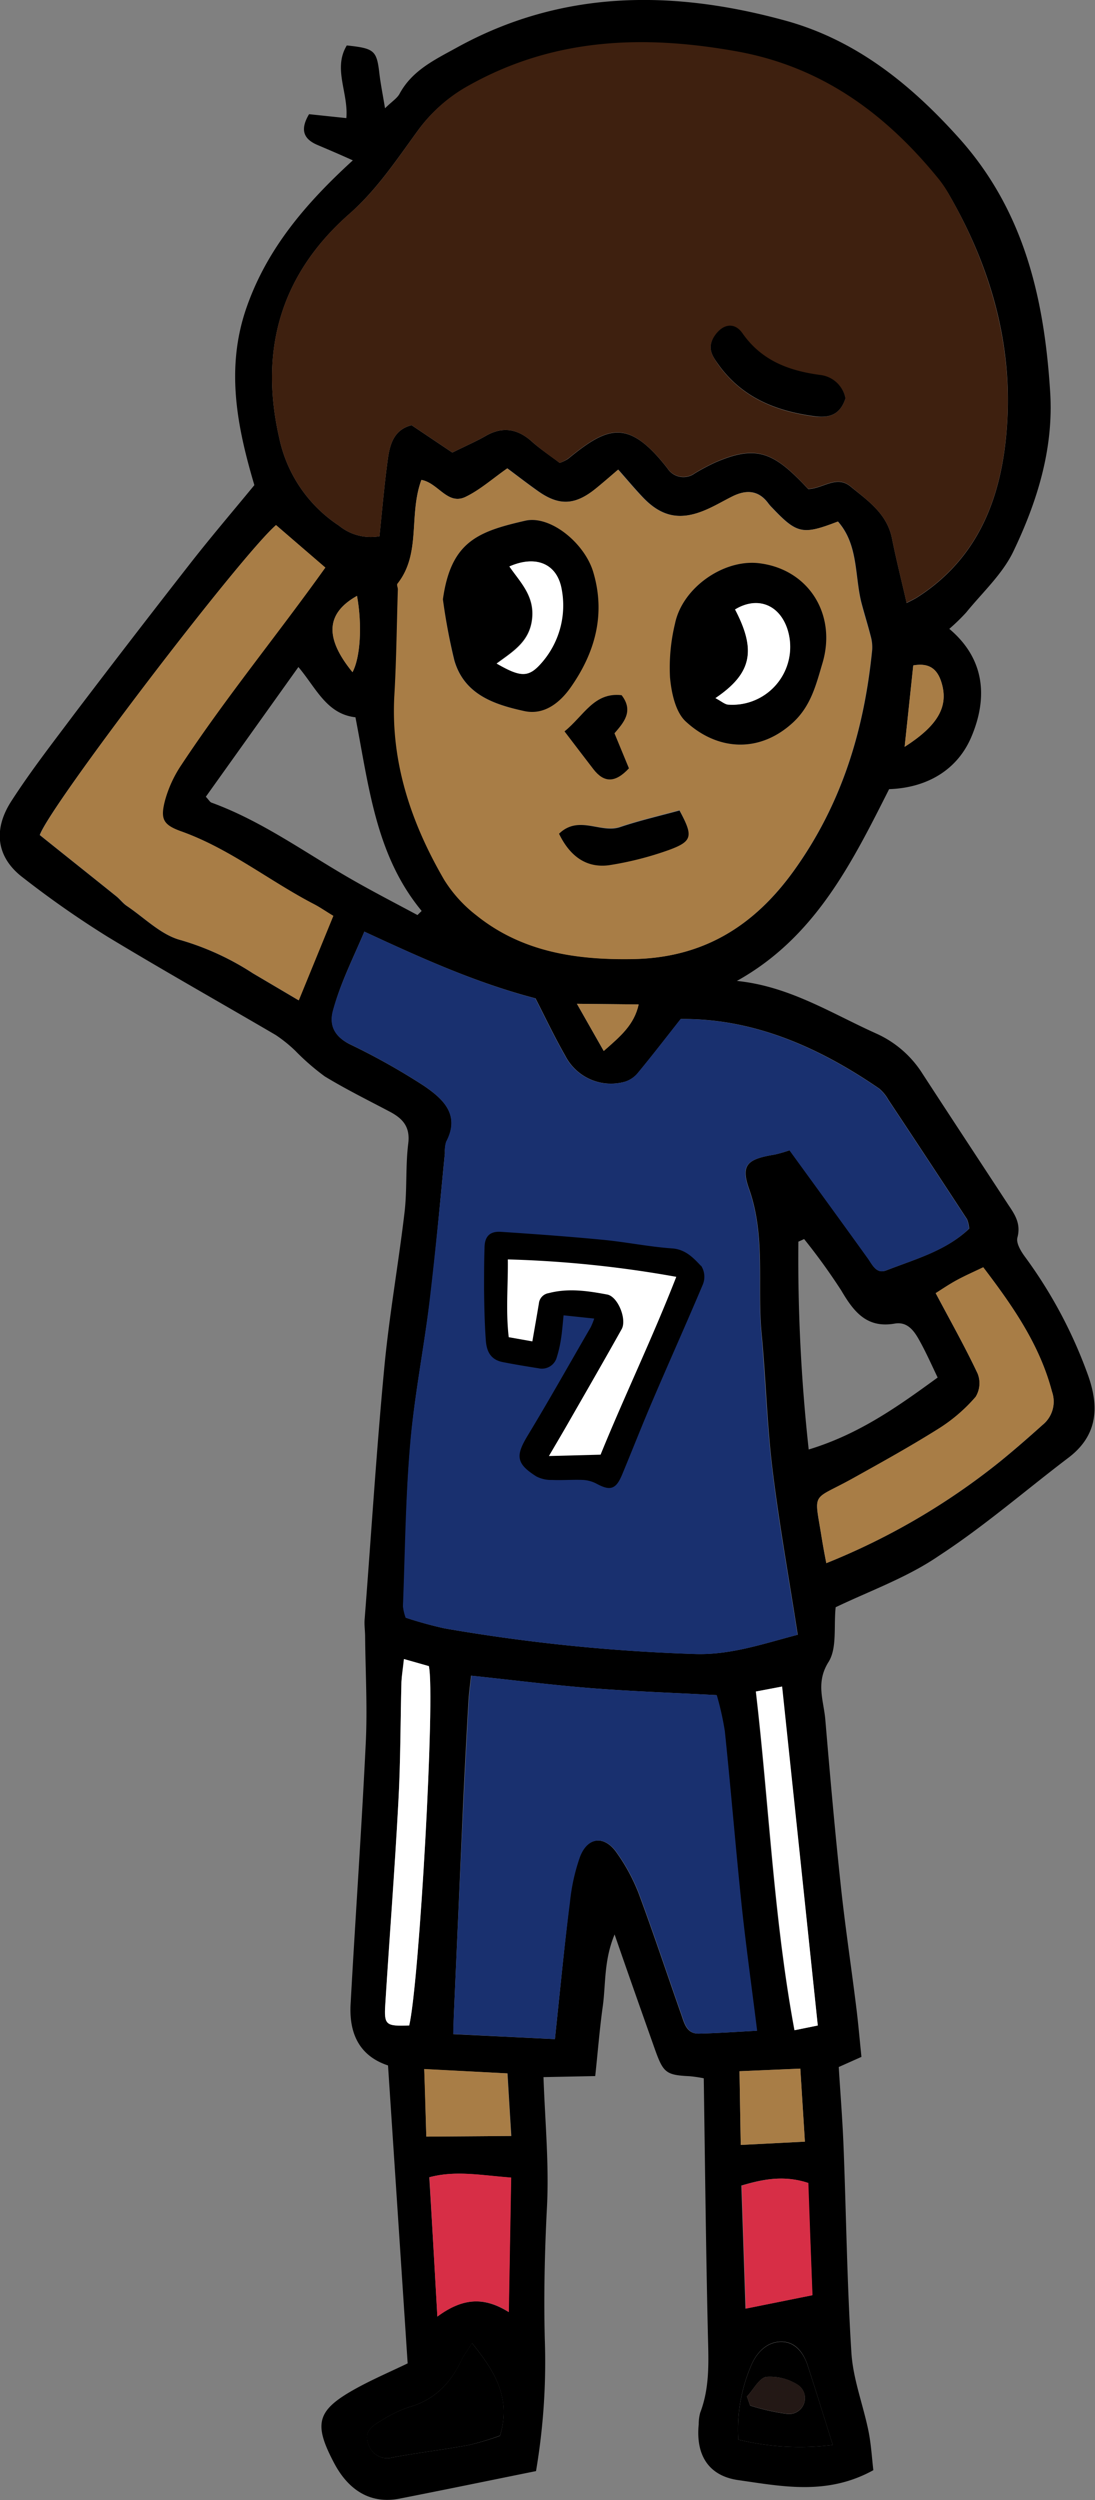 <svg xmlns="http://www.w3.org/2000/svg" viewBox="0 0 167.37 381.81"><rect x="0" y="0" width="167.37" height="381.81" fill="#808080" stroke="none"/><defs><style>.cls-1{fill:#3e200f;}.cls-2{fill:#19306f;}.cls-3{fill:#a87d46;}.cls-4{fill:#fff;}.cls-5{fill:#d72e46;}.cls-6{fill:#231815;}.cls-7{stroke:#000;stroke-miterlimit:10;stroke-width:0.56px;}</style></defs><title>img07</title><g id="レイヤー_2" data-name="レイヤー 2"><g id="レイヤー_2-2" data-name="レイヤー 2"><path d="M127.73,245.46c-.31,3,.23,6.26-1.09,8.36-2,3.17-.73,5.91-.49,8.82.71,8.41,1.45,16.82,2.35,25.21.66,6.23,1.6,12.42,2.37,18.63.31,2.46.52,4.92.8,7.65l-3.47,1.55c.24,3.91.58,8.07.74,12.25.41,10.48.53,21,1.2,31.44.26,4,1.79,7.9,2.6,11.88.42,2.06.53,4.19.75,6-7.06,3.9-13.93,2.47-20.63,1.52-4.6-.65-6.53-3.88-6.06-8.54a6.59,6.59,0,0,1,.22-1.74c1.56-4.06,1.26-8.25,1.17-12.48-.29-12.8-.43-25.61-.62-38.61a20.18,20.18,0,0,0-2.18-.32c-3.57-.17-4-.53-5.25-4-2-5.65-4-11.28-6.2-17.65-1.66,4-1.33,7.56-1.81,11s-.76,7-1.15,10.63l-7.91.16c.24,6.81.87,13.34.53,19.9s-.5,13.4-.33,20.09a99.61,99.61,0,0,1-1.34,20.18c-7,1.41-13.94,2.85-20.89,4.21-4.22.82-7.66-1.09-9.95-5.4-3.25-6.14-2.69-8.13,3.48-11.51,2.55-1.39,5.23-2.54,7.74-3.75-1-15.23-2-30.31-3-45.5-4.56-1.51-6-5.14-5.71-9.54.73-13.26,1.67-26.51,2.31-39.78.26-5.36-.05-10.75-.1-16.13,0-.87-.14-1.75-.08-2.62,1-12.81,1.79-25.62,3-38.41.75-8,2.17-15.89,3.11-23.86.4-3.46.13-7,.56-10.46.32-2.53-.82-3.79-2.76-4.83-3.35-1.77-6.76-3.45-10-5.42a36.08,36.08,0,0,1-4.51-3.92,21.32,21.32,0,0,0-3-2.41c-8.55-5-17.21-9.87-25.69-15a148.21,148.21,0,0,1-12.89-9c-4-3-4.7-7.19-1.86-11.64,3-4.66,6.39-9,9.73-13.46q8.87-11.67,17.88-23.19c3.06-3.9,6.28-7.67,9.58-11.68-2.62-8.84-4.46-17.85-1.17-27.2,3.13-8.92,9-15.81,16.22-22.4-2.22-1-3.78-1.66-5.36-2.33-2.26-.94-2.7-2.42-1.33-4.72l5.7.6c.34-3.87-2.08-7.57.07-11.1,4.28.46,4.58.76,5,4.47.19,1.52.49,3,.84,5.13,1-1,1.84-1.51,2.22-2.21,1.92-3.56,5.33-5.18,8.64-7,16.25-9,33.34-8.89,50.59-4.11,10.67,3,19,9.73,26.4,18,9.9,11.11,12.93,24.49,13.82,38.7.54,8.65-2,16.74-5.66,24.36-1.67,3.44-4.72,6.23-7.19,9.27a30.84,30.84,0,0,1-2.57,2.49c5.61,4.72,5.81,10.74,3.38,16.48-2.14,5.06-6.77,7.8-12.58,8-5.7,11.27-11.32,22.65-23.27,29.29,8,.81,14.39,4.92,21.23,8a16.18,16.18,0,0,1,7.15,6.18c4.38,6.73,8.8,13.43,13.2,20.15,1,1.47,1.84,2.85,1.3,4.86-.23.85.56,2.15,1.2,3a71,71,0,0,1,9.62,18.1c1.69,4.79,1.45,9.13-3,12.51-6.59,5-12.92,10.5-19.83,15C138.7,240.9,133,242.94,127.73,245.46ZM85.55,70.7a6.38,6.38,0,0,0,1.28-.62c6.1-5,9.22-6.17,15.17,1.43a2.92,2.92,0,0,0,4.22.77,32.58,32.58,0,0,1,3.09-1.64c5.57-2.4,8.28-1.88,12.55,2.33.61.59,1.19,1.21,1.68,1.73,2.32-.1,4.32-2.15,6.46-.4,2.68,2.19,5.61,4.17,6.35,8,.64,3.21,1.45,6.38,2.23,9.8.64-.34,1.15-.57,1.61-.86,10.19-6.5,13.35-16.85,13.82-27.84.5-12-2.94-23.31-9-33.76a16.8,16.8,0,0,0-1.49-2.15c-8.14-10-17.93-17.27-31.07-19.6-14.2-2.53-27.82-2-40.73,5.18a23.67,23.67,0,0,0-7.82,6.83c-3.24,4.43-6.24,9-10.46,12.73C43,41.78,39.57,53.32,42.68,66.89A21.23,21.23,0,0,0,51.8,80.27,7.68,7.68,0,0,0,58,81.9c.41-3.9.74-7.81,1.27-11.69.31-2.3.92-4.59,3.64-5.27l6.23,4.18c2-1,3.64-1.7,5.13-2.56,2.68-1.53,5-1,7.16,1C82.73,68.69,84.18,69.66,85.55,70.7ZM55.69,142.28c-1.75,4.13-3.73,8-4.8,12.16-.58,2.22.31,3.86,2.5,5a101.83,101.83,0,0,1,11.42,6.4c2.8,1.92,5.63,4.36,3.4,8.56A4.83,4.83,0,0,0,68,176.1c-.74,7.41-1.36,14.83-2.26,22.23s-2.39,14.7-3,22.1C62,228.69,62,237,61.63,245.31a7.28,7.28,0,0,0,.41,1.75A59.43,59.43,0,0,0,68,248.7a275.48,275.48,0,0,0,38.23,3.9c5.45.18,10.49-1.58,15.71-2.94-1.33-8.6-2.84-16.91-3.86-25.28-.85-6.92-1-13.92-1.68-20.87-.66-7.3.66-14.72-1.9-21.95-1.31-3.69-.24-4.55,3.91-5.23a21.19,21.19,0,0,0,2.29-.66c4,5.49,7.94,10.9,11.85,16.34.77,1.05,1.34,2.63,2.94,2,4.42-1.72,9.12-3,12.66-6.37a4.72,4.72,0,0,0-.33-1.44q-6-9.17-12.05-18.28a6,6,0,0,0-1.39-1.68c-9.28-6.36-19.25-10.73-30.32-10.62-2.32,2.94-4.35,5.58-6.47,8.14a4.22,4.22,0,0,1-2,1.42,7.85,7.85,0,0,1-9.18-3.94c-1.71-3-3.19-6.13-4.55-8.77C72.72,150.08,64.43,146.33,55.69,142.28Zm8.72-69c-2,5.4,0,11.24-3.62,15.85-.13.17.07.57.07.85-.17,5.38-.22,10.76-.53,16.13-.59,10.28,2.55,19.54,7.61,28.24a20.62,20.62,0,0,0,4.94,5.44c7,5.6,15.27,6.82,23.9,6.67,10.58-.18,18.41-4.91,24.59-13.51,7.32-10.18,10.74-21.5,11.95-33.72a6.3,6.3,0,0,0-.22-2.06c-.45-1.76-1-3.5-1.46-5.27-1-4.14-.45-8.74-3.55-12.26-5.4,2.08-6.26,1.89-10.06-2.11a6.09,6.09,0,0,1-.58-.66c-1.47-2-3.32-2.12-5.4-1.11-1.44.71-2.82,1.55-4.3,2.16-3.81,1.6-6.66,1-9.5-2-1.19-1.25-2.3-2.58-3.74-4.21-1.29,1.1-2.34,2-3.44,2.91-3.24,2.59-5.69,2.66-9,.25-1.52-1.08-3-2.22-4.51-3.35-2.28,1.6-4.16,3.28-6.35,4.34C68.4,77.23,67,73.75,64.41,73.29ZM84.82,311.42c.77-7.29,1.43-14.12,2.25-20.92a29.78,29.78,0,0,1,1.5-6.82c1.15-3.16,3.79-3.47,5.7-.7a28.6,28.6,0,0,1,3.31,6.1c2.29,6.14,4.35,12.37,6.53,18.55.48,1.35.81,3,2.72,2.95,2.85-.07,5.7-.27,8.85-.44-.85-6.84-1.72-13-2.38-19.26-.92-8.83-1.64-17.68-2.56-26.51a44.55,44.55,0,0,0-1.23-5.49c-6.72-.36-12.85-.57-19-1.05s-12.11-1.25-18.51-1.92c-.15,1.39-.33,2.65-.4,3.92q-.45,7.86-.82,15.71Q70.1,291.26,69.4,307c-.05,1.12-.07,2.24-.12,3.66ZM42.19,80.19c-5.46,4.74-34.66,43-36.12,47.34,3.84,3.08,7.77,6.2,11.69,9.35.56.45,1,1.06,1.6,1.47,2.73,1.83,5.27,4.46,8.27,5.23a41.41,41.41,0,0,1,11,5.06l7,4.13,5.28-12.9c-1.23-.76-2.06-1.35-3-1.81-6.83-3.55-12.9-8.48-20.27-11.1-2.79-1-3.19-1.9-2.47-4.7a18.56,18.56,0,0,1,2.52-5.46c6.85-10.37,14.75-20,22-30.12ZM126.3,238.73a104.42,104.42,0,0,0,26.44-15.42c2.26-1.83,4.46-3.75,6.62-5.69a4.56,4.56,0,0,0,1.44-5.06c-1.89-7.22-6-13.09-10.51-19-1.55.75-2.86,1.32-4.11,2s-2.37,1.46-3.16,1.95c2.3,4.33,4.51,8.23,6.41,12.28a4,4,0,0,1-.3,3.55,25.09,25.09,0,0,1-5.51,4.77c-4.3,2.71-8.76,5.18-13.2,7.65-6.46,3.6-6,1.79-4.83,9.07C125.79,236.05,126,237.29,126.3,238.73Zm-72-129.19c-4.4-.51-6-4.5-8.69-7.67L31.46,121.68c.47.5.63.82.87.9,7.73,2.82,14.34,7.67,21.4,11.71,3.31,1.9,6.71,3.65,10.08,5.46l.64-.63C57.45,130.65,56.41,120.24,54.33,109.54Zm69.28,111.84c7.8-2.36,13.75-6.65,19.74-11-1-2.1-1.85-4-2.83-5.74-.79-1.42-1.81-2.83-3.73-2.5-4.28.75-6.27-1.82-8.17-5.05a93.74,93.74,0,0,0-5.68-7.86l-.88.4A267.89,267.89,0,0,0,123.61,221.38Zm-61.86,32c-.16,1.52-.33,2.5-.36,3.49-.16,6.1-.13,12.22-.47,18.31-.56,10.32-1.37,20.63-2,30.94-.2,3.17.08,3.35,3.66,3.22,1.55-6.69,4-50.59,3-54.88Zm5.1,100.43c3.86-2.86,7.12-3.08,10.93-.7.13-7.17.24-13.74.36-20.54-4.54-.34-8.47-1.14-12.5-.05C66.05,339.62,66.42,346.24,66.85,353.8ZM125,309.34c-1.86-17.55-3.66-34.51-5.49-51.77l-4,.76c2,17.31,2.71,34.53,5.9,51.73Zm-.84,41.19q-.33-8.55-.66-17.15c-3.77-1.24-7-.54-10.19.4.22,6.61.43,12.71.63,18.8Zm-52,7.31c-.85,1.35-1.29,1.91-1.58,2.53-1.68,3.6-4.18,6.18-8.15,7.28a19.57,19.57,0,0,0-4.28,2.11c-1.3.74-2.55,1.68-1.85,3.45a3,3,0,0,0,3.78,2.08c3.85-.71,7.75-1.17,11.6-1.88A43,43,0,0,0,76.43,372C78.12,366.29,75.74,362.28,72.14,357.84Zm-7-31.53,13-.1c-.21-3.38-.39-6.34-.58-9.56L64.84,316C65,319.53,65.05,322.66,65.16,326.31Zm62.13,47.08c-1.4-4.45-2.58-8.27-3.81-12.07-.61-1.9-1.78-3.58-3.82-3.7-2.2-.12-3.83,1.41-4.72,3.34a24.78,24.78,0,0,0-2.09,11.62A39.19,39.19,0,0,0,127.29,373.39Zm-14.07-45.81,9.81-.5c-.24-3.9-.46-7.29-.7-11.16l-9.3.4C113.09,320.11,113.15,323.51,113.22,327.58Zm25.05-213.52c4.95-3.16,6.61-6,5.76-9.38-.55-2.21-1.7-3.55-4.44-3.06Zm-46,46.45c2.61-2.29,4.64-4,5.34-7.11l-9.44-.1ZM53.88,102.66c1.21-2.26,1.5-7.21.69-11.66C49.81,93.68,49.59,97.41,53.88,102.66Z"/><path class="cls-1" d="M85.55,70.7c-1.37-1-2.82-2-4.12-3.15-2.2-2-4.48-2.52-7.16-1-1.49.86-3.09,1.55-5.13,2.56l-6.23-4.18c-2.72.68-3.33,3-3.64,5.27C58.74,74.09,58.41,78,58,81.9a7.68,7.68,0,0,1-6.2-1.63,21.23,21.23,0,0,1-9.12-13.38c-3.11-13.57.3-25.11,10.79-34.3,4.22-3.7,7.22-8.3,10.46-12.73A23.67,23.67,0,0,1,71.75,13c12.91-7.2,26.53-7.71,40.73-5.18,13.14,2.33,22.93,9.56,31.07,19.6A16.8,16.8,0,0,1,145,29.6c6,10.45,9.47,21.79,9,33.76-.47,11-3.63,21.34-13.82,27.84-.46.29-1,.52-1.61.86-.78-3.42-1.59-6.59-2.23-9.8-.74-3.79-3.67-5.77-6.35-8-2.14-1.75-4.14.3-6.46.4-.49-.52-1.07-1.14-1.68-1.73-4.27-4.21-7-4.73-12.55-2.33a32.58,32.58,0,0,0-3.09,1.64,2.92,2.92,0,0,1-4.22-.77c-6-7.6-9.07-6.41-15.17-1.43A6.38,6.38,0,0,1,85.55,70.7Zm43.68-9.88a4.45,4.45,0,0,0-3.89-3.51c-4.71-.63-8.91-2.16-11.84-6.35-1.34-1.92-3.28-1.39-4.45.66-.92,1.6-.17,2.74.69,4,3.62,5.11,8.82,7.21,14.81,8C127,63.89,128.47,63.16,129.23,60.82Z"/><path class="cls-2" d="M55.69,142.28c8.74,4.05,17,7.8,26.13,10.2,1.36,2.64,2.84,5.77,4.55,8.77a7.85,7.85,0,0,0,9.18,3.94,4.22,4.22,0,0,0,2-1.42c2.12-2.56,4.15-5.2,6.47-8.14,11.07-.11,21,4.26,30.32,10.62a6,6,0,0,1,1.39,1.68q6.06,9.12,12.05,18.28a4.72,4.72,0,0,1,.33,1.44c-3.54,3.42-8.24,4.65-12.66,6.37-1.6.62-2.17-1-2.94-2-3.91-5.44-7.86-10.85-11.85-16.34a21.19,21.19,0,0,1-2.29.66c-4.15.68-5.22,1.54-3.91,5.23,2.56,7.23,1.24,14.65,1.9,21.95.64,7,.83,14,1.68,20.87,1,8.37,2.53,16.68,3.86,25.28-5.22,1.36-10.26,3.12-15.71,2.94A275.48,275.48,0,0,1,68,248.7,59.43,59.43,0,0,1,62,247.06a7.28,7.28,0,0,1-.41-1.75c.32-8.3.39-16.62,1.11-24.88.64-7.4,2.13-14.72,3-22.1S67.29,183.51,68,176.1a4.83,4.83,0,0,1,.18-1.73c2.23-4.2-.6-6.64-3.4-8.56a101.83,101.83,0,0,0-11.42-6.4c-2.19-1.11-3.08-2.75-2.5-5C52,150.24,53.94,146.41,55.69,142.28Z"/><path class="cls-3" d="M64.41,73.29c2.58.46,4,3.94,6.75,2.59,2.19-1.06,4.07-2.74,6.35-4.34,1.52,1.13,3,2.27,4.51,3.35,3.36,2.41,5.81,2.34,9-.25,1.1-.88,2.15-1.81,3.44-2.91,1.44,1.63,2.55,3,3.74,4.21,2.84,3,5.69,3.59,9.5,2,1.48-.61,2.86-1.45,4.3-2.16,2.08-1,3.93-.89,5.4,1.11a6.09,6.09,0,0,0,.58.66c3.8,4,4.66,4.19,10.06,2.11,3.1,3.52,2.56,8.12,3.55,12.26.43,1.77,1,3.51,1.46,5.27a6.3,6.3,0,0,1,.22,2.06c-1.21,12.22-4.63,23.54-11.95,33.72-6.18,8.6-14,13.33-24.59,13.51-8.63.15-16.92-1.07-23.9-6.67a20.62,20.62,0,0,1-4.94-5.44c-5.06-8.7-8.2-18-7.61-28.24.31-5.37.36-10.75.53-16.13,0-.28-.2-.68-.07-.85C64.4,84.53,62.44,78.69,64.41,73.29ZM67.7,91.53a90.18,90.18,0,0,0,1.71,9.33c1.52,5.21,6.1,6.76,10.71,7.73,3,.64,5.43-1.27,7-3.54,3.76-5.31,5.44-11.19,3.51-17.68-1.31-4.42-6.55-8.73-10.4-7.85C73,81.19,68.93,82.73,67.7,91.53ZM115.85,86c-5.38-.56-11.55,3.8-12.67,9.22a28.64,28.64,0,0,0-.77,8.22c.21,2.34.83,5.28,2.39,6.73,4.8,4.45,11.23,4.93,16.39.19,2.79-2.57,3.58-5.83,4.55-9.18C127.91,93.72,123.47,86.83,115.85,86Zm-30.4,41.31c1.7,3.51,4.23,5.25,7.62,4.74a49.79,49.79,0,0,0,9.23-2.35c3.56-1.27,3.67-2,1.56-6-3,.82-6.1,1.53-9.09,2.54S88.49,124.42,85.45,127.33Zm.84-15.63c1.61,2.1,3,4,4.42,5.78,1.59,2,3.29,2.15,5.42-.14L93.92,112c1.34-1.57,3-3.35,1.09-5.82C90.79,105.68,89.33,109.26,86.29,111.7Z"/><path class="cls-2" d="M84.82,311.42l-15.54-.78c0-1.42.07-2.54.12-3.66q.7-15.72,1.43-31.44.38-7.85.82-15.71c.07-1.27.25-2.53.4-3.92,6.4.67,12.44,1.44,18.51,1.92s12.23.69,19,1.05a44.55,44.55,0,0,1,1.23,5.49c.92,8.83,1.64,17.68,2.56,26.51.66,6.22,1.53,12.42,2.38,19.26-3.15.17-6,.37-8.85.44-1.91.05-2.24-1.6-2.72-2.95-2.18-6.18-4.24-12.41-6.53-18.55a28.6,28.6,0,0,0-3.31-6.1c-1.91-2.77-4.55-2.46-5.7.7a29.78,29.78,0,0,0-1.5,6.82C86.25,297.3,85.59,304.13,84.82,311.42Z"/><path class="cls-3" d="M42.19,80.19l7.55,6.49c-7.24,10.14-15.14,19.75-22,30.12a18.56,18.56,0,0,0-2.52,5.46c-.72,2.8-.32,3.7,2.47,4.7,7.37,2.62,13.44,7.55,20.27,11.1.89.46,1.72,1.05,3,1.81l-5.28,12.9-7-4.13a41.41,41.41,0,0,0-11-5.06c-3-.77-5.54-3.4-8.27-5.23-.59-.41-1-1-1.6-1.47-3.92-3.15-7.85-6.27-11.69-9.35C7.53,123.15,36.73,84.93,42.19,80.19Z"/><path class="cls-3" d="M126.3,238.73c-.26-1.44-.51-2.68-.71-3.93-1.14-7.28-1.63-5.47,4.83-9.07,4.44-2.47,8.9-4.94,13.2-7.65a25.09,25.09,0,0,0,5.51-4.77,4,4,0,0,0,.3-3.55c-1.9-4-4.11-7.95-6.41-12.28.79-.49,1.94-1.28,3.16-1.95s2.56-1.26,4.11-2c4.52,5.95,8.62,11.82,10.51,19a4.56,4.56,0,0,1-1.44,5.06c-2.16,1.94-4.36,3.86-6.62,5.69A104.42,104.42,0,0,1,126.3,238.73Z"/><path class="cls-4" d="M61.75,253.37l3.8,1.08c1,4.29-1.44,48.19-3,54.88-3.58.13-3.86-.05-3.66-3.22.65-10.31,1.46-20.62,2-30.94.34-6.09.31-12.21.47-18.31C61.42,255.87,61.59,254.89,61.75,253.37Z"/><path class="cls-5" d="M66.85,353.8c-.43-7.56-.8-14.18-1.21-21.29,4-1.09,8-.29,12.5.05-.12,6.8-.23,13.37-.36,20.54C74,350.72,70.71,350.94,66.85,353.8Z"/><path class="cls-4" d="M125,309.34l-3.55.72c-3.19-17.2-3.85-34.42-5.9-51.73l4-.76C121.37,274.83,123.17,291.79,125,309.34Z"/><path class="cls-5" d="M124.19,350.53,114,352.58c-.2-6.09-.41-12.19-.63-18.8,3.18-.94,6.42-1.64,10.19-.4Q123.86,342,124.19,350.53Z"/><path d="M72.14,357.84c3.6,4.44,6,8.45,4.29,14.13a43,43,0,0,1-4.77,1.44c-3.85.71-7.75,1.17-11.6,1.88a3,3,0,0,1-3.78-2.08c-.7-1.77.55-2.71,1.85-3.45a19.57,19.57,0,0,1,4.28-2.11c4-1.1,6.47-3.68,8.15-7.28C70.85,359.75,71.29,359.19,72.14,357.84Z"/><path class="cls-3" d="M65.16,326.31c-.11-3.65-.21-6.78-.32-10.33l12.7.67c.19,3.22.37,6.18.58,9.56Z"/><path d="M127.29,373.39a39.19,39.19,0,0,1-14.44-.81A24.78,24.78,0,0,1,114.94,361c.89-1.93,2.52-3.46,4.72-3.34,2,.12,3.21,1.8,3.82,3.7C124.71,365.12,125.89,368.94,127.29,373.39ZM114.17,366l.49,1.39a33.32,33.32,0,0,0,5.65,1.27,2.43,2.43,0,0,0,1.54-4.5A7.91,7.91,0,0,0,117.1,363C116,363.23,115.13,365,114.17,366Z"/><path class="cls-3" d="M113.22,327.58c-.07-4.07-.13-7.47-.19-11.26l9.3-.4c.24,3.87.46,7.26.7,11.16Z"/><path class="cls-3" d="M138.27,114.06l1.32-12.44c2.74-.49,3.89.85,4.44,3.06C144.88,108.11,143.22,110.9,138.27,114.06Z"/><path class="cls-3" d="M92.29,160.51l-4.1-7.21,9.44.1C96.93,156.52,94.9,158.22,92.29,160.51Z"/><path class="cls-3" d="M53.88,102.66c-4.29-5.25-4.07-9,.69-11.66C55.38,95.45,55.09,100.4,53.88,102.66Z"/><path d="M129.23,60.82c-.76,2.34-2.24,3.07-4.68,2.75-6-.79-11.19-2.89-14.81-8-.86-1.21-1.61-2.35-.69-4,1.17-2,3.11-2.58,4.45-.66,2.93,4.19,7.13,5.72,11.84,6.35A4.45,4.45,0,0,1,129.23,60.82Z"/><path d="M67.7,91.53c1.23-8.8,5.32-10.34,12.58-12,3.85-.88,9.09,3.43,10.4,7.85,1.93,6.49.25,12.37-3.51,17.68-1.62,2.27-4,4.18-7,3.54-4.61-1-9.19-2.52-10.71-7.73A90.18,90.18,0,0,1,67.7,91.53Zm10.16-5c1.71,2.44,3.82,4.52,3.44,8s-3,5-5.42,6.79c3.79,2.18,4.94,2.17,7.05-.34a13.3,13.3,0,0,0,2.88-11C85.17,86.08,81.92,84.73,77.86,86.51Z"/><path d="M115.85,86c7.62.81,12.06,7.7,9.89,15.18-1,3.35-1.76,6.61-4.55,9.18-5.16,4.74-11.59,4.26-16.39-.19-1.56-1.45-2.18-4.39-2.39-6.73a28.64,28.64,0,0,1,.77-8.22C104.3,89.82,110.47,85.46,115.85,86Zm-6.5,20.6c.92.49,1.39.92,1.9,1a8.84,8.84,0,0,0,9.11-11.53c-1.25-3.78-4.62-5-8-3C115.62,99.32,114.93,102.85,109.35,106.62Z"/><path d="M85.45,127.33c3-2.91,6.35,0,9.32-1s6.09-1.72,9.09-2.54c2.11,3.9,2,4.68-1.56,6a49.79,49.79,0,0,1-9.23,2.35C89.68,132.58,87.15,130.84,85.45,127.33Z"/><path d="M86.29,111.7c3-2.44,4.5-6,8.72-5.53,1.92,2.47.25,4.25-1.09,5.82l2.21,5.35c-2.13,2.29-3.83,2.19-5.42.14C89.29,115.65,87.9,113.8,86.29,111.7Z"/><path class="cls-6" d="M114.17,366c1-1.05,1.81-2.77,2.93-3a7.91,7.91,0,0,1,4.75,1.14,2.43,2.43,0,0,1-1.54,4.5,33.32,33.32,0,0,1-5.65-1.27Z"/><path class="cls-4" d="M77.86,86.51c4.06-1.78,7.31-.43,8,3.5a13.3,13.3,0,0,1-2.88,11c-2.11,2.51-3.26,2.52-7.05.34,2.45-1.82,5-3.25,5.42-6.79S79.57,89,77.86,86.51Z"/><path class="cls-4" d="M109.35,106.62c5.58-3.77,6.27-7.3,3-13.54,3.37-2.06,6.74-.8,8,3a8.84,8.84,0,0,1-9.11,11.53C110.74,107.54,110.27,107.11,109.35,106.62Z"/><path class="cls-7" d="M91.2,201.13l-5.31-.56c-.14,1.4-.23,2.61-.41,3.8a18,18,0,0,1-.64,2.82,2.07,2.07,0,0,1-2.48,1.5c-1.83-.29-3.67-.59-5.49-.95s-2.24-1.68-2.34-3.15c-.18-2.55-.23-5.11-.26-7.66,0-2.09,0-4.19.07-6.28,0-1.62.62-2.35,2.24-2.24,5.2.34,10.41.72,15.6,1.22,3.52.34,7,1.06,10.53,1.31,2,.14,3.15,1.45,4.31,2.67a2.83,2.83,0,0,1,.15,2.45c-2.47,5.85-5.07,11.63-7.57,17.47-1.64,3.81-3.15,7.67-4.74,11.5-.91,2.18-1.56,2.37-3.54,1.32a5.31,5.31,0,0,0-2.16-.61c-1.59-.07-3.19.07-4.77,0a4.62,4.62,0,0,1-2.27-.5c-3-1.91-3-2.91-1.17-5.94,3.29-5.43,6.41-11,9.59-16.47A11.89,11.89,0,0,0,91.2,201.13Zm.6,21c3.67-9,7.94-17.85,11.57-27.21a171.3,171.3,0,0,0-25.75-2.61c0,4-.33,7.84.14,11.88l3.61.64c.38-2.18.7-4,1-5.8a1.77,1.77,0,0,1,1.5-1.57c3-.83,6-.34,8.92.21,1.66.31,3.06,3.81,2.23,5.29-2.67,4.77-5.4,9.5-8.12,14.24-.9,1.58-1.83,3.15-3,5.14Z"/><path class="cls-4" d="M91.8,222.16l-7.9.21c1.17-2,2.1-3.56,3-5.14,2.72-4.74,5.45-9.47,8.12-14.24.83-1.48-.57-5-2.23-5.29-2.94-.55-5.91-1-8.92-.21a1.77,1.77,0,0,0-1.5,1.57c-.3,1.81-.62,3.62-1,5.8l-3.61-.64c-.47-4-.09-7.87-.14-11.88A171.3,171.3,0,0,1,103.37,195C99.74,204.31,95.47,213.15,91.8,222.16Z"/></g></g></svg>